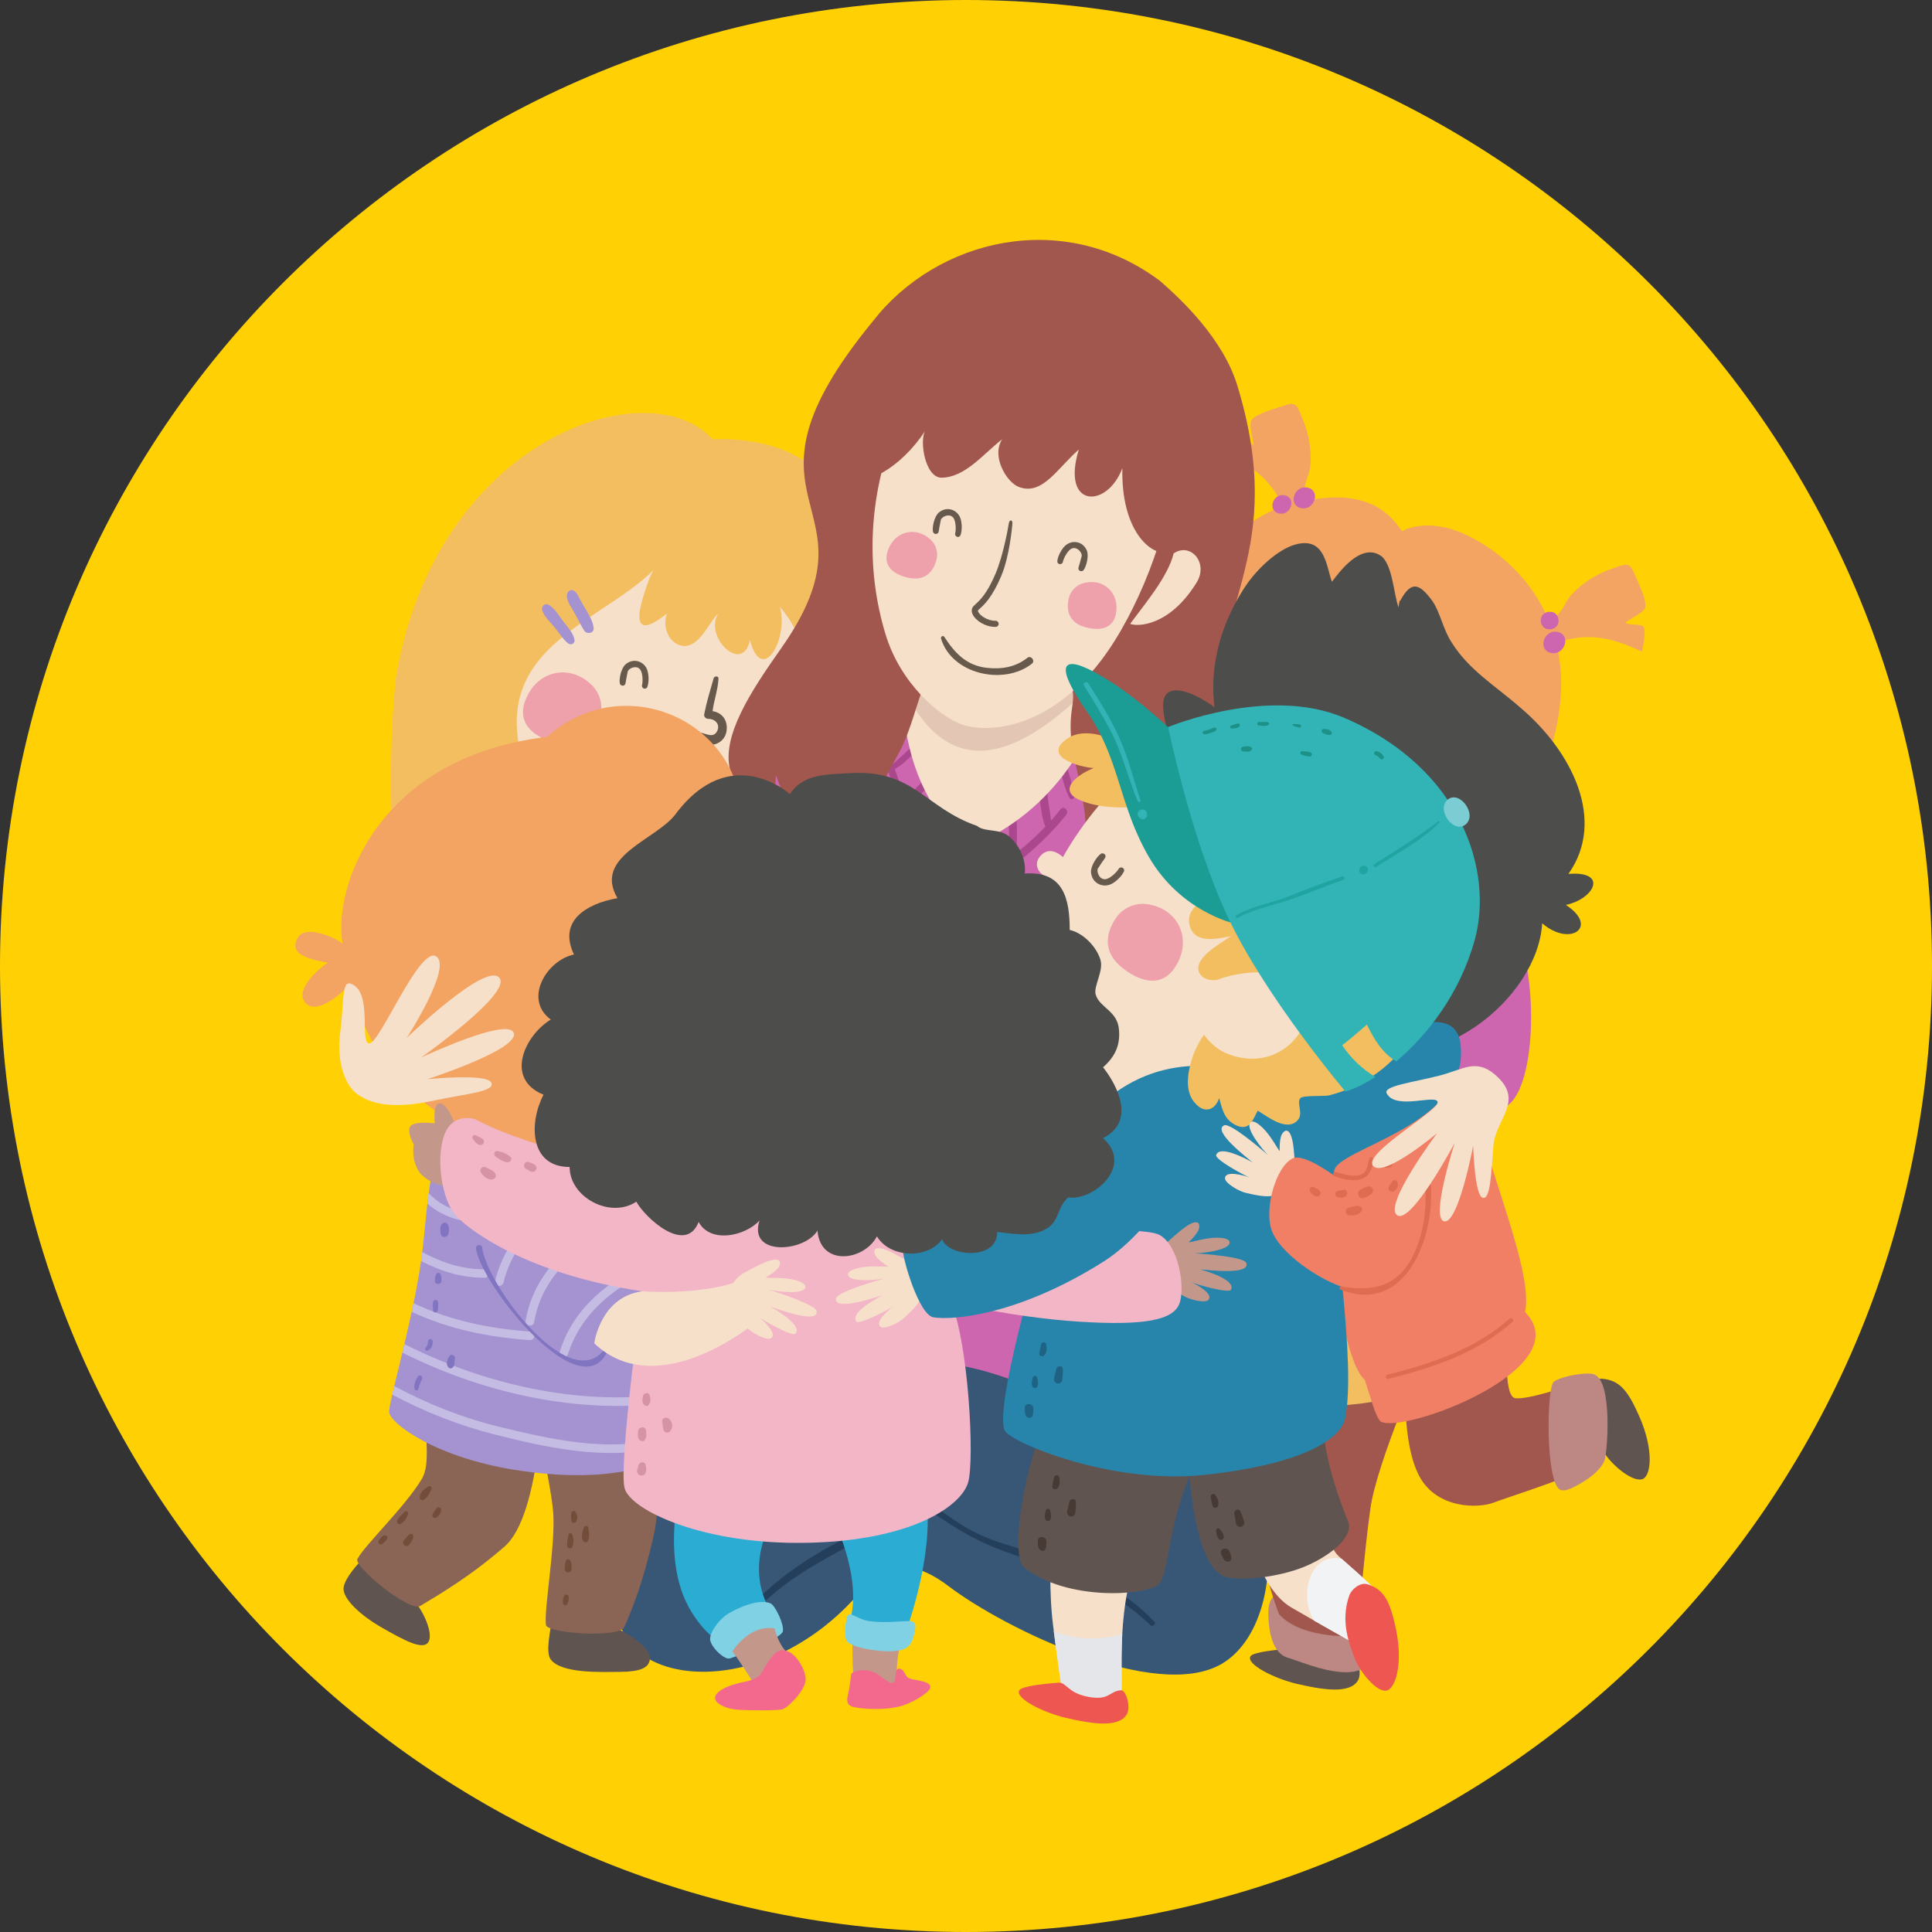 <svg xmlns="http://www.w3.org/2000/svg" xmlns:xlink="http://www.w3.org/1999/xlink" width="500" zoomAndPan="magnify" viewBox="0 0 375 375" height="500" preserveAspectRatio="xMidYMid meet" version="1.0"><rect x="0" y="0" width="375" height="375" fill="#333333" stroke="none"/><defs><clipPath id="id1"><path d="M 307.473 267.07 L 320.203 267.07 L 320.203 287.672 L 307.473 287.672 Z M 307.473 267.07 " clip-rule="nonzero"/></clipPath><clipPath id="id2"><path d="M 197.473 326.094 L 219.25 326.094 L 219.25 334.535 L 197.473 334.535 Z M 197.473 326.094 " clip-rule="nonzero"/></clipPath></defs><path fill="#ffd105" d="M 187.5 0 C 83.945 0 0 83.945 0 187.5 C 0 291.055 83.945 375 187.5 375 C 291.055 375 375 291.055 375 187.5 C 375 83.945 291.055 0 187.5 0 " fill-opacity="1" fill-rule="nonzero"/><path fill="#f3a362" d="M 252.836 81.316 C 251.871 79.07 251.781 77.863 249.57 78.625 C 248.168 79.105 243.707 80.289 242.918 81.543 C 242.301 82.5 243.289 85.184 243.27 86.375 C 242.332 86.188 241.176 84.34 240.426 84.301 C 239.465 84.223 237.508 86.98 236.93 87.73 C 242.137 89.941 246.113 92.336 248.742 97.723 C 249.707 99.422 249.273 100.531 251.031 100.441 C 252.445 100.367 253.105 99.508 253.113 98.133 C 253.113 96.684 253.039 94.977 253.469 93.578 C 253.828 92.41 254.254 91.539 254.348 90.262 C 254.574 87.199 254.035 84.148 252.836 81.316 " fill-opacity="1" fill-rule="nonzero"/><path fill="#f3a362" d="M 312.875 110.383 C 315.195 109.602 316.16 108.867 317.066 111.008 C 317.641 112.371 319.738 116.473 319.328 117.898 C 319.031 118.996 316.363 120.055 315.488 120.863 C 316.254 121.438 318.406 121.059 318.938 121.59 C 319.637 122.254 318.887 125.543 318.711 126.477 C 313.586 124.086 309.137 122.73 303.363 124.375 C 301.445 124.793 300.91 125.859 299.805 124.492 C 298.918 123.395 299.113 122.332 300.141 121.41 C 301.215 120.441 302.547 119.355 303.301 118.105 C 303.93 117.055 304.301 116.16 305.188 115.238 C 307.324 113.02 309.965 111.387 312.875 110.383 " fill-opacity="1" fill-rule="nonzero"/><path fill="#f3a362" d="M 302.988 131.004 C 302.125 116.082 292.23 107.395 284.531 103.797 C 276.836 100.191 272.117 103.102 272.117 103.102 C 268.852 98.219 263.531 94.609 251.098 97.711 C 236.309 101.406 231.992 115.848 231.992 115.848 L 272.645 173.379 C 292.543 174.355 303.852 145.918 302.988 131.004 " fill-opacity="1" fill-rule="nonzero"/><path fill="#cd66ae" d="M 249.375 96.145 C 247.066 95.645 245.926 99.152 248.25 99.66 C 250.559 100.164 251.703 96.652 249.375 96.145 " fill-opacity="1" fill-rule="nonzero"/><path fill="#cd66ae" d="M 253.801 94.652 C 251.191 94.09 249.902 98.043 252.527 98.621 C 255.137 99.188 256.426 95.227 253.801 94.652 " fill-opacity="1" fill-rule="nonzero"/><path fill="#cd66ae" d="M 302.441 120.977 C 302.707 120.145 302.246 119 301.316 118.801 C 300.391 118.598 299.438 118.965 299.133 119.922 C 298.867 120.754 299.332 121.898 300.258 122.098 C 301.18 122.297 302.133 121.938 302.441 120.977 " fill-opacity="1" fill-rule="nonzero"/><path fill="#cd66ae" d="M 302.348 122.664 C 299.672 122.078 298.352 126.137 301.039 126.723 C 303.715 127.309 305.035 123.246 302.348 122.664 " fill-opacity="1" fill-rule="nonzero"/><path fill="#f6e0ca" d="M 146.84 164.328 C 130.125 169.043 100.691 161.453 94.809 144.219 C 89.062 127.391 94.078 109.41 109.223 100.387 C 129.23 88.461 159.273 94.246 167.391 117.312 C 173.883 135.781 167.07 158.234 146.84 164.328 " fill-opacity="1" fill-rule="nonzero"/><path fill="#eea1ab" d="M 102.438 134.898 C 99.867 139.855 102.988 142.863 107.762 144.188 C 111.949 145.355 114.898 143.602 116.363 139.523 C 117.16 137.293 116.609 134.754 114.957 133.07 C 110.953 129.012 105.016 129.91 102.438 134.898 " fill-opacity="1" fill-rule="nonzero"/><path fill="#67594c" d="M 140.258 148.227 L 140.254 148.23 C 140.254 150.531 139.273 152.863 137.715 154.332 C 136.492 155.465 135.023 156.008 133.449 155.914 C 131.598 155.805 129.977 154.719 129 152.93 C 127.902 150.93 127.863 148.461 128.891 146.625 C 129.09 146.277 129.5 146.199 129.812 146.297 C 130.145 146.406 130.336 146.688 130.297 147.023 L 130.133 148.129 C 129.984 149.031 129.84 149.859 129.996 150.781 C 130.258 152.254 131.547 153.633 133.141 154.125 C 134.117 154.434 135.055 154.273 135.926 153.688 C 137.613 152.535 138.66 150.008 138.785 148.219 C 138.828 147.75 139.223 147.512 139.578 147.52 C 139.965 147.531 140.254 147.836 140.258 148.227 " fill-opacity="1" fill-rule="nonzero"/><path fill="#67594c" d="M 139.457 131.719 C 139.344 133.871 138.594 135.906 138.305 138.031 C 140.188 138.316 141.355 139.875 141.012 141.961 C 140.59 144.555 137.352 145.453 135.559 143.645 C 135.039 143.121 135.387 142.059 136.219 142.258 C 137.266 142.508 138.461 143.211 139.148 141.996 C 139.895 140.672 138.848 139.531 137.508 139.531 C 137.027 139.531 136.586 139.148 136.688 138.621 C 137.145 136.266 137.859 133.98 138.512 131.668 C 138.645 131.191 139.477 131.137 139.457 131.719 " fill-opacity="1" fill-rule="nonzero"/><path fill="#f6e0ca" d="M 81.262 126.777 C 79.695 132.305 82.176 137.496 87.418 140.133 C 90.297 141.578 94.512 141.398 97.266 139.75 C 103.008 136.297 97.516 127.391 94.34 124.172 C 89.875 119.641 83.457 119.039 81.262 126.777 " fill-opacity="1" fill-rule="nonzero"/><path fill="#67594c" d="M 120.848 133.094 L 120.855 133.09 C 121.105 133.102 121.324 132.941 121.391 132.691 L 121.488 132.203 C 121.484 132.199 121.547 131.816 121.547 131.816 L 121.852 130.285 C 122.133 129.801 122.766 129.473 123.395 129.5 C 123.762 129.52 124.055 129.668 124.281 129.984 C 124.742 130.609 124.816 132.258 124.617 132.965 C 124.527 133.289 124.73 133.566 124.996 133.648 C 125.273 133.73 125.57 133.586 125.66 133.305 C 126.02 132.301 125.945 130.598 125.496 129.73 C 125.141 129.039 124.574 128.566 123.855 128.363 C 123.012 128.117 122.113 128.344 121.402 128.973 C 120.57 129.711 120.141 131.707 120.301 132.633 C 120.344 132.918 120.613 133.082 120.848 133.094 " fill-opacity="1" fill-rule="nonzero"/><path fill="#f3be5f" d="M 166.035 99.316 C 158.648 88.832 150.613 84.969 138.305 85.238 C 125.785 71.586 84.812 84.992 76.902 131.145 C 76.004 137.867 74.055 170.039 80.066 178.477 L 104.195 154.812 C 90.746 126.41 115.535 121.961 126.902 110.598 C 126.059 111.586 124.066 117.82 124.113 119.297 C 123.93 123.273 127.477 120.586 129.484 119.086 C 128.465 121.43 129.773 125.359 132.961 125.387 C 135.934 125.297 137.625 120.711 139.41 119.086 C 136.578 123.621 144.113 131.016 145.562 124.254 C 147.895 133.121 153.141 124.004 151.371 117.781 C 161.176 129.008 153.914 143.52 164.098 147.66 C 181.336 136.082 172.762 108.852 166.035 99.316 " fill-opacity="1" fill-rule="nonzero"/><path fill="#a493d0" d="M 115.227 121.906 C 115.074 120.551 114.281 119.266 113.598 118.109 C 113.227 117.469 112.848 116.84 112.5 116.191 C 112.16 115.547 112.02 115.012 111.359 114.648 C 110.855 114.367 110.281 114.648 110.109 115.176 C 109.742 116.324 110.746 117.633 111.301 118.605 C 112.02 119.852 112.641 121.211 113.406 122.418 C 113.895 123.176 115.34 122.934 115.227 121.906 " fill-opacity="1" fill-rule="nonzero"/><path fill="#a493d0" d="M 111.504 124.113 C 111.203 122.801 110.207 121.734 109.398 120.695 C 108.551 119.602 107.688 118.066 106.473 117.383 C 105.797 117.008 105.059 117.633 105.227 118.348 C 105.512 119.586 106.672 120.613 107.473 121.559 C 108.383 122.637 109.148 123.965 110.234 124.859 C 110.824 125.34 111.684 124.887 111.504 124.113 " fill-opacity="1" fill-rule="nonzero"/><path fill="#385777" d="M 229.715 268.805 C 227.93 267.379 226.02 266.102 224.02 264.934 C 217.25 266.754 190.16 260.391 180.664 255.656 C 170.449 249.996 154.148 263.949 143.473 265.703 C 137.324 274.148 121.293 297.305 120.016 310.879 C 118.434 327.707 149.023 331.391 168.008 307.723 C 168.008 307.723 173.02 299.438 184.094 307.855 C 195.168 316.27 224.441 330.336 237.098 322.973 C 249.754 315.609 250.809 285.633 229.715 268.805 " fill-opacity="1" fill-rule="nonzero"/><path fill="#233f5b" d="M 224.039 314.758 C 218.828 309.23 212.141 305.719 205.137 302.941 C 200.484 301.098 195.535 300.176 190.898 298.203 C 185.246 295.793 180.863 291.531 175.652 288.418 C 175.148 288.121 174.664 288.797 175.129 289.16 C 181.453 294.078 187.512 298.461 195.102 301.176 C 205.438 304.871 215.086 307.516 223.254 315.418 C 223.723 315.871 224.5 315.242 224.039 314.758 " fill-opacity="1" fill-rule="nonzero"/><path fill="#233f5b" d="M 142.832 315.578 C 147.109 309.305 153.16 304.793 159.641 300.953 C 163.945 298.398 168.684 296.715 172.953 294.039 C 178.156 290.777 181.816 285.883 186.473 281.988 C 186.922 281.617 187.508 282.211 187.105 282.645 C 181.633 288.488 176.34 293.766 169.27 297.633 C 159.648 302.902 150.531 307.023 143.711 316.105 C 143.32 316.633 142.453 316.133 142.832 315.578 " fill-opacity="1" fill-rule="nonzero"/><path fill="#cd66ae" d="M 143.82 245.398 C 151.375 234.387 154.609 232.816 150.875 216.043 C 147.141 199.273 138.758 198.73 145.695 183.414 C 152.629 168.102 137.348 155.359 145.332 145.605 C 153.316 135.855 165.125 140.898 176.016 136.363 C 176.016 136.363 176.758 155.137 186.617 162.508 C 186.617 162.508 201.52 163.941 209.445 137.02 C 209.445 137.02 230.82 152.887 233.215 157.43 C 235.613 161.977 225.441 174.438 223.98 185.078 C 222.52 195.719 226.969 205.062 217.641 215.832 C 208.309 226.602 210.98 242.324 214.828 249.48 C 217.594 254.613 229.316 278.262 225.492 283.004 C 225.492 283.004 198.117 264.504 181.195 264.598 C 164.27 264.695 138.871 265.512 134.258 261.441 C 131.027 258.594 143.82 245.398 143.82 245.398 " fill-opacity="1" fill-rule="nonzero"/><path fill="#ab488d" d="M 223.969 195.973 C 225.629 187.352 222.496 179.43 228.797 172.004 C 229.402 171.289 228.336 170.301 227.727 171.012 C 221.32 178.523 223.59 186.773 222.832 195.863 C 222.773 196.516 223.852 196.602 223.969 195.973 " fill-opacity="1" fill-rule="nonzero"/><path fill="#ab488d" d="M 170.785 143.059 C 172.289 151.336 177.77 167.414 186.277 171.145 C 192.426 173.844 203.875 162.215 206.973 158.102 C 207.559 157.328 206.449 156.289 205.863 157.074 C 202.789 161.168 190.824 173.23 185.211 168.762 C 177.73 162.812 174.348 151.531 171.586 142.805 C 171.418 142.273 170.691 142.547 170.785 143.059 " fill-opacity="1" fill-rule="nonzero"/><path fill="#ab488d" d="M 173.652 149.258 C 174.941 148.633 175.961 147.59 176.988 146.609 C 178.305 145.352 179.711 144.391 181.16 143.312 C 181.648 142.945 181.316 142.152 180.699 142.324 C 179.266 142.734 178.055 143.906 176.996 144.902 C 175.688 146.137 174.414 147.363 173.047 148.535 C 172.602 148.914 173.207 149.473 173.652 149.258 " fill-opacity="1" fill-rule="nonzero"/><path fill="#ab488d" d="M 175.871 157.316 C 177.188 155.996 178.348 154.523 179.656 153.191 C 181.102 151.723 182.875 150.469 184.199 148.902 C 184.684 148.328 184.016 147.535 183.363 147.906 C 181.734 148.836 180.344 150.395 179.027 151.715 C 177.551 153.188 175.965 154.836 175.055 156.734 C 174.809 157.254 175.461 157.727 175.871 157.316 " fill-opacity="1" fill-rule="nonzero"/><path fill="#ab488d" d="M 180.801 164.57 C 181.398 162.66 182.07 160.863 183.055 159.109 C 184.176 157.125 185.758 155.68 187.141 153.93 C 187.625 153.32 186.973 152.578 186.293 152.918 C 184.441 153.836 183.125 156.113 182.082 157.816 C 180.906 159.727 179.648 162.168 179.816 164.473 C 179.855 165.055 180.633 165.098 180.801 164.57 " fill-opacity="1" fill-rule="nonzero"/><path fill="#ab488d" d="M 186.461 170.367 C 186.93 168.152 187.52 166.043 188.387 163.945 C 189.094 162.238 190.141 160.656 190.699 158.902 C 190.875 158.363 190.09 157.969 189.734 158.391 C 187.285 161.34 185.484 166.453 185.441 170.266 C 185.434 170.855 186.34 170.93 186.461 170.367 " fill-opacity="1" fill-rule="nonzero"/><path fill="#ab488d" d="M 196.609 167.645 C 197.434 165.703 197.391 163.383 197.383 161.309 C 197.383 159.438 197.355 156.727 196.145 155.184 C 195.801 154.742 194.98 154.887 195.027 155.527 C 195.168 157.492 195.789 159.359 195.852 161.371 C 195.91 163.383 195.473 165.453 195.754 167.449 C 195.809 167.848 196.418 168.102 196.609 167.645 " fill-opacity="1" fill-rule="nonzero"/><path fill="#ab488d" d="M 204.039 160.168 C 204.012 158.551 203.648 156.93 203.438 155.332 C 203.246 153.855 203.273 152.184 202.574 150.848 C 202.328 150.379 201.582 150.547 201.484 151.031 C 201.195 152.43 201.633 153.992 201.84 155.395 C 202.086 157.039 202.25 158.812 202.875 160.367 C 203.125 160.98 204.051 160.863 204.039 160.168 " fill-opacity="1" fill-rule="nonzero"/><path fill="#ab488d" d="M 205.145 146.359 C 205.906 149.117 206.238 152.34 207.582 154.879 C 207.891 155.461 208.664 154.984 208.551 154.43 C 207.98 151.684 207.133 148.656 205.984 146.094 C 205.758 145.582 204.984 145.797 205.145 146.359 " fill-opacity="1" fill-rule="nonzero"/><path fill="#f6e0ca" d="M 187.758 164.469 C 202.406 158.91 213.758 144.688 215.965 126.762 C 210.773 119.832 188.512 120.566 181.656 123.887 C 178.75 125.293 176.496 129.328 174.773 133.809 C 175.902 144.672 177.461 154.426 187.758 164.469 " fill-opacity="1" fill-rule="nonzero"/><path fill="#e3c7b4" d="M 215.598 129.105 C 215.73 128.332 215.867 127.551 215.965 126.762 C 210.773 119.832 188.512 120.566 181.656 123.887 C 178.93 125.207 176.785 128.844 175.102 132.992 C 185.945 156.43 202.961 142.855 215.598 129.105 " fill-opacity="1" fill-rule="nonzero"/><path fill="#a1574d" d="M 240.078 156.906 C 240.363 154.973 240.348 152.66 239.84 149.852 L 237.676 137.25 C 234.676 117.734 250.117 107.453 240.172 74.855 C 237.398 65.754 229.352 58.172 225.125 54.5 C 206.34 40.43 181.895 46.348 169.477 62.285 C 139.418 98.875 172.137 96.715 151.566 125.918 C 145.672 134.281 140.004 142.934 141.73 149.516 C 142.609 152.863 144.969 155.598 148.938 157.875 C 149.531 158.219 150.273 158.117 150.77 157.629 C 151.016 157.383 151.176 157.07 151.219 156.742 C 151.27 156.418 151.211 156.074 151.051 155.777 C 150.617 154.938 150.328 152.609 150.629 150.605 C 150.633 150.566 150.648 150.531 150.652 150.492 C 154.031 161.168 162.949 169.246 172.27 169.473 C 172.941 169.488 173.547 169.059 173.77 168.41 C 173.988 167.766 173.77 167.047 173.227 166.648 C 168.309 163.031 167.117 158.93 174.273 146.523 C 175.785 143.91 176.938 140.289 178.043 136.785 C 179.191 133.18 180.918 127.73 182.383 127.336 C 189.438 125.457 201.656 126.934 206.828 131.648 C 208.652 133.312 208.379 135.453 208.055 137.605 C 207.125 143.828 209.016 148.637 209.805 153.141 C 211.102 160.469 212.027 165.762 205.348 172.855 C 204.938 173.289 204.809 173.918 205.016 174.48 C 205.223 175.039 205.727 175.43 206.312 175.477 C 211.309 175.902 218.387 170.012 222.578 164.355 C 222.5 165.824 222.383 167.355 222.18 168.707 C 222.129 169.062 222.07 169.402 222.012 169.727 C 222.004 169.75 222 169.773 222 169.797 C 221.91 170.336 222.117 170.879 222.535 171.23 C 222.973 171.59 223.574 171.676 224.098 171.453 C 227.824 169.871 229.992 166.504 231.414 162.91 C 231.355 163.512 231.289 164.129 231.191 164.84 L 231.141 165.227 C 231.055 165.863 231.367 166.465 231.914 166.777 C 232.465 167.078 233.152 167.012 233.637 166.609 L 234.344 166.031 C 236.34 164.426 239.312 162.027 240.078 156.906 " fill-opacity="1" fill-rule="nonzero"/><path fill="#f6e0ca" d="M 173.883 83.012 C 168.336 96.949 168.16 110.875 171.895 123.156 C 174.797 132.711 182.438 139.18 186.805 140.652 C 191.805 142.34 203.5 141.566 213.672 128.262 C 221.035 118.629 226.75 102.852 227.312 94.234 C 222.379 69.961 180.879 65.41 173.883 83.012 " fill-opacity="1" fill-rule="nonzero"/><path fill="#f6e0ca" d="M 232.258 113.074 C 234.625 109.246 231.102 105.211 227.812 107.406 C 226.68 112.004 222.121 117.309 219.367 121.09 C 220.633 121.629 226.914 121.723 232.258 113.074 " fill-opacity="1" fill-rule="nonzero"/><path fill="#eea1ab" d="M 172.547 106.312 C 171.059 109.605 173.18 111.449 176.312 112.145 C 179.062 112.754 180.918 111.531 181.727 108.832 C 182.172 107.363 181.734 105.734 180.59 104.699 C 177.863 102.211 174.047 102.996 172.547 106.312 " fill-opacity="1" fill-rule="nonzero"/><path fill="#eea1ab" d="M 216.707 118.344 C 216.48 121.953 213.738 122.586 210.637 121.738 C 207.922 120.988 206.863 119.043 207.41 116.277 C 207.711 114.773 208.867 113.551 210.352 113.164 C 213.934 112.234 216.941 114.711 216.707 118.344 " fill-opacity="1" fill-rule="nonzero"/><path fill="#67594c" d="M 182.652 123.949 C 184.766 130.934 194.898 133.094 200.293 128.824 C 201.004 128.262 200.113 127.121 199.398 127.691 C 197.152 129.484 194.367 129.969 191.441 129.613 C 187.496 129.129 185.277 126.68 183.289 123.617 C 183.051 123.238 182.543 123.59 182.652 123.949 " fill-opacity="1" fill-rule="nonzero"/><path fill="#67594c" d="M 196.234 101.023 C 195.906 100.98 195.809 101.52 195.766 101.848 C 195.758 101.91 194.816 107.621 193.219 111.383 C 191.582 115.242 190.199 116.504 189.375 117.254 L 188.996 117.613 C 188.586 118.023 188.5 118.602 188.766 119.199 C 189.289 120.414 191.266 121.734 193.258 121.676 C 193.586 121.672 193.852 121.398 193.84 121.066 C 193.828 120.734 193.555 120.48 193.227 120.488 C 191.676 120.527 190.176 119.457 189.859 118.727 C 189.773 118.527 189.824 118.477 189.848 118.453 L 190.184 118.137 C 191.082 117.32 192.574 115.945 194.32 111.848 C 195.984 107.93 196.445 102.184 196.48 101.926 C 196.52 101.602 196.562 101.059 196.234 101.023 " fill-opacity="1" fill-rule="nonzero"/><path fill="#a1574d" d="M 233.887 88.344 C 227.426 74.598 209.227 58.996 190.395 63.125 C 171.961 67.156 163.684 90.352 165.09 92.023 C 167.559 94.957 174.852 90.789 179.574 83.648 C 178.434 85.48 179.535 92.719 182.746 92.719 C 187.344 92.668 190.785 88.172 194.523 85.254 C 192.371 88.547 195.359 93.617 197.762 94.52 C 202.367 96.262 205.281 90.801 209.398 87.266 C 205.895 98.648 214.855 98.805 217.852 90.867 C 217.566 102.93 223.336 107.93 226.66 107.211 C 228.977 106.77 235.34 91.43 233.887 88.344 " fill-opacity="1" fill-rule="nonzero"/><path fill="#67594c" d="M 181.629 103.645 L 181.637 103.641 C 181.891 103.652 182.105 103.488 182.176 103.242 L 182.27 102.75 C 182.266 102.746 182.328 102.367 182.328 102.367 L 182.633 100.832 C 182.914 100.352 183.547 100.023 184.176 100.047 C 184.543 100.066 184.84 100.219 185.066 100.531 C 185.523 101.16 185.602 102.805 185.398 103.512 C 185.309 103.836 185.516 104.113 185.777 104.199 C 186.059 104.281 186.352 104.133 186.445 103.852 C 186.801 102.852 186.727 101.145 186.281 100.277 C 185.922 99.59 185.352 99.113 184.641 98.91 C 183.797 98.664 182.898 98.895 182.184 99.523 C 181.355 100.262 180.922 102.254 181.082 103.18 C 181.129 103.469 181.398 103.629 181.629 103.645 " fill-opacity="1" fill-rule="nonzero"/><path fill="#67594c" d="M 209.637 110.82 L 209.633 110.816 C 209.402 110.715 209.277 110.477 209.328 110.219 L 209.457 109.738 C 209.461 109.734 209.574 109.367 209.574 109.367 L 209.977 107.855 C 209.938 107.301 209.516 106.727 208.938 106.477 C 208.602 106.328 208.27 106.34 207.926 106.52 C 207.238 106.883 206.441 108.328 206.312 109.047 C 206.25 109.379 205.941 109.539 205.668 109.496 C 205.379 109.449 205.184 109.188 205.223 108.895 C 205.344 107.836 206.164 106.34 206.945 105.758 C 207.574 105.293 208.293 105.117 209.027 105.25 C 209.891 105.398 210.598 106 210.961 106.875 C 211.375 107.906 210.883 109.887 210.332 110.645 C 210.168 110.883 209.852 110.914 209.637 110.82 " fill-opacity="1" fill-rule="nonzero"/><path fill="#efb354" d="M 174.039 209.375 C 178.715 206.457 176.824 200.117 171.523 199.094 C 166.23 198.07 158.105 197.859 153.27 195.695 C 148.434 193.527 148.199 204.035 156.227 209.352 C 164.254 214.664 170.074 211.844 174.039 209.375 " fill-opacity="1" fill-rule="nonzero"/><path fill="#cd66ae" d="M 282.188 210.691 C 282.188 210.691 278.496 211.48 280.344 205.695 C 282.188 199.91 278.496 190.969 278.496 190.969 C 278.496 190.969 284.562 173.875 291.68 177.82 C 298.801 181.766 299.332 213.059 291.418 215.16 C 283.508 217.266 282.188 210.691 282.188 210.691 " fill-opacity="1" fill-rule="nonzero"/><path fill="#efb354" d="M 191.734 210.988 C 188.016 206.926 191.551 201.328 196.926 201.762 C 202.305 202.195 210.188 204.176 215.426 203.387 C 220.668 202.598 218.059 212.781 208.898 215.746 C 199.73 218.707 194.887 214.43 191.734 210.988 " fill-opacity="1" fill-rule="nonzero"/><g clip-path="url(#id1)"><path fill="#5f5450" d="M 318.816 287.09 C 320.484 286.492 321.039 281.453 318.242 275.043 C 315.926 269.719 314.301 267.953 311.062 267.617 C 309.465 267.449 308.191 269.352 308.047 270.336 C 307.242 275.855 310.156 279.914 311.441 282.047 C 312.746 284.219 316.844 287.789 318.816 287.09 " fill-opacity="1" fill-rule="nonzero"/></g><path fill="#a1574d" d="M 272.84 268.203 C 272.84 268.203 272.086 280.027 275.445 286.445 C 278.805 292.867 286.906 292.867 290.062 291.605 C 291.91 290.867 301.312 287.957 307.973 285.012 L 305.363 268.715 C 305.363 268.715 296.629 271.742 294.125 271.391 C 291.613 271.039 292.66 259.074 292.66 259.074 L 272.84 268.203 " fill-opacity="1" fill-rule="nonzero"/><path fill="#bd8884" d="M 309.539 266.816 C 308.164 266.176 303.035 267.109 301.602 268.188 C 300.172 269.258 299.984 287.297 302.715 289.094 C 303.738 289.77 305.93 288.453 307.324 287.613 C 309.648 286.215 311.141 284.484 311.473 283.379 C 312.004 281.609 313.004 268.434 309.539 266.816 " fill-opacity="1" fill-rule="nonzero"/><path fill="#5f5450" d="M 242.723 321.484 C 241.785 322.977 247.258 325.797 251.797 326.852 C 256.332 327.898 262.031 328.953 263.613 326.113 C 264.398 324.711 263.445 321.398 262.457 321.484 C 260.027 321.691 260.297 323.551 256.016 322.742 C 252.113 322.012 251.836 319.887 250.32 320.008 C 247.789 320.219 243.254 320.641 242.723 321.484 " fill-opacity="1" fill-rule="nonzero"/><path fill="#bd8884" d="M 248.914 309.035 C 248.914 309.035 246.172 309.137 246.172 312.926 C 246.172 316.715 247.016 320.922 249.969 321.766 C 252.922 322.605 263.895 327.656 266.43 321.766 C 268.961 315.871 266.004 308.715 262.633 308.715 C 259.254 308.715 248.914 309.035 248.914 309.035 " fill-opacity="1" fill-rule="nonzero"/><path fill="#a1574d" d="M 276.137 263.688 C 276.137 263.688 267.27 283.887 266.004 292.723 C 264.738 301.562 263.473 317.555 263.473 317.555 C 263.473 317.555 252.922 318.398 248.281 313.348 C 248.281 313.348 236.887 286.414 253.344 271.684 C 269.805 256.953 276.137 263.688 276.137 263.688 " fill-opacity="1" fill-rule="nonzero"/><path fill="#f3be5f" d="M 268.98 190.336 C 268.98 190.336 274.875 196.312 277.984 204.363 C 284.051 220.055 291.68 251.82 291.492 257.672 C 291.281 264.191 265.602 278.992 242.535 270.016 C 213.422 258.68 241.129 191.594 268.98 190.336 " fill-opacity="1" fill-rule="nonzero"/><path fill="#f07f65" d="M 264.891 267.809 C 257.883 261.938 251.059 195.352 275.43 194.25 C 275.43 194.25 286.117 215.074 287.094 218.426 C 291.59 233.809 297.395 248.008 296.012 254.668 C 306.664 265.57 272.461 278.434 267.973 275.918 C 266.852 274.801 265.824 270.469 264.891 267.809 " fill-opacity="1" fill-rule="nonzero"/><path fill="#df6c51" d="M 293.027 255.934 C 286.297 261.922 277.883 264.641 269.301 266.84 C 268.785 266.973 268.926 267.793 269.449 267.66 C 278.16 265.426 286.738 262.641 293.57 256.57 C 293.973 256.215 293.438 255.574 293.027 255.934 " fill-opacity="1" fill-rule="nonzero"/><path fill="#4d4e4b" d="M 303.93 175.648 C 309.504 174.465 312.211 169.004 304.43 169.625 C 311.828 159.215 305.094 145.84 295.156 137.395 C 290.207 133.062 285.176 130.121 281.812 124.773 C 280.098 122.207 279.602 119.008 278.078 116.73 C 275.551 113.25 273.949 112.598 271.812 116.555 C 271.562 116.488 271.527 117.66 271.469 117.883 C 270.5 115.508 270.309 109.074 267.762 107.715 C 264.09 105.594 260.141 110.738 258.531 112.93 C 257.426 110.051 257.281 103.891 251.176 105.766 C 248.207 106.684 244.078 110.07 241.324 114.422 C 236.281 122.391 234.855 130.422 235.73 137.27 C 231.305 134.008 225.379 131.887 225.773 137.395 C 226.391 145.93 234.062 158.492 236.441 163.59 C 239.656 170.562 260.668 202.254 260.668 202.254 C 278.262 210.625 298.484 193.805 299.34 179.211 C 304.719 183.891 310.473 179.918 303.93 175.648 " fill-opacity="1" fill-rule="nonzero"/><path fill="#f6e0ca" d="M 245.25 145.363 C 245.25 145.363 230.551 139.773 218.652 150.719 C 210.703 158.027 206.316 166.375 206.316 166.375 C 206.316 166.375 203.816 163.781 201.828 166.277 C 200.418 168.051 201.973 169.812 202.996 170.105 C 202.996 170.105 191.098 187.082 200.676 200.043 C 208.922 211.191 237.207 229.332 255.852 206.621 C 273.234 185.445 275.777 160.777 245.25 145.363 " fill-opacity="1" fill-rule="nonzero"/><path fill="#67594c" d="M 204.367 179.828 C 204.703 179.418 204.168 178.781 203.73 179.133 C 202.875 179.824 201.875 180.176 200.777 180.238 C 200.156 180.273 199.512 180.117 199.016 179.746 C 198.805 179.586 198.672 179.391 198.578 179.168 C 198.441 179.578 198.305 179.996 198.184 180.426 C 198.672 180.887 199.34 181.199 200.008 181.305 C 201.48 181.543 203.426 181.023 204.367 179.828 " fill-opacity="1" fill-rule="nonzero"/><path fill="#eea1ab" d="M 228.68 186.691 C 226.195 191.723 221.887 191.008 217.945 187.941 C 214.504 185.27 214.16 181.836 216.586 178.215 C 217.914 176.234 220.309 175.164 222.672 175.496 C 228.348 176.289 231.188 181.625 228.68 186.691 " fill-opacity="1" fill-rule="nonzero"/><path fill="#67594c" d="M 214.402 165.793 L 214.402 165.801 C 214.602 165.977 214.645 166.258 214.508 166.492 L 214.223 166.926 C 214.215 166.93 213.973 167.258 213.973 167.258 L 213.07 168.625 C 212.922 169.191 213.156 169.902 213.637 170.348 C 213.93 170.605 214.262 170.703 214.656 170.641 C 215.465 170.508 216.746 169.336 217.117 168.664 C 217.289 168.355 217.648 168.301 217.902 168.434 C 218.172 168.582 218.285 168.902 218.145 169.18 C 217.672 170.191 216.352 171.406 215.371 171.727 C 214.602 171.973 213.832 171.91 213.141 171.535 C 212.328 171.098 211.832 170.266 211.762 169.27 C 211.699 168.113 212.852 166.301 213.652 165.738 C 213.895 165.551 214.219 165.629 214.402 165.793 " fill-opacity="1" fill-rule="nonzero"/><path fill="#f3be5f" d="M 223.141 148.023 C 222.949 148.02 222.836 148.016 222.836 148.016 C 218.418 143.852 211.152 140.574 207.125 143.383 C 202.195 146.852 209.387 148.871 212.273 149.082 C 208.395 150.664 205.367 153.613 209.812 155.391 C 213.832 157.047 219.516 157.016 224.254 156.121 C 224.02 153.391 223.816 150.695 223.141 148.023 " fill-opacity="1" fill-rule="nonzero"/><path fill="#f6e0ca" d="M 203.969 301.145 C 203.969 301.145 203.547 308.715 204.395 315.453 C 205.234 322.188 206.078 327.656 206.078 327.656 C 206.078 327.656 216.633 331.863 217.477 329.762 C 218.32 327.656 216.207 313.348 220.852 301.98 C 225.492 290.621 203.969 301.145 203.969 301.145 " fill-opacity="1" fill-rule="nonzero"/><path fill="#e4e6e9" d="M 217.828 317.207 C 213.574 318.254 209.18 318.516 204.531 316.559 C 205.328 322.777 206.078 327.656 206.078 327.656 C 206.078 327.656 216.633 331.863 217.477 329.762 C 217.949 328.57 217.484 323.469 217.828 317.207 " fill-opacity="1" fill-rule="nonzero"/><g clip-path="url(#id2)"><path fill="#ee5751" d="M 197.848 328.078 C 196.914 329.574 202.387 332.391 206.922 333.445 C 211.461 334.492 217.156 335.547 218.742 332.707 C 219.52 331.305 218.57 327.988 217.578 328.078 C 215.152 328.289 215.426 330.148 211.145 329.34 C 207.242 328.602 206.961 326.477 205.445 326.605 C 202.91 326.812 198.379 327.234 197.848 328.078 " fill-opacity="1" fill-rule="nonzero"/></g><path fill="#f6e0ca" d="M 242.266 297.668 C 242.266 297.668 244.73 308.547 250.602 311.98 C 256.477 315.406 262.207 318.609 262.207 318.609 C 262.207 318.609 269.965 312.602 268.805 310.652 C 268.133 309.52 264.918 306.465 259.992 302.195 C 256.445 299.117 257.848 290.953 255.246 286.52 C 249.031 275.93 242.266 297.668 242.266 297.668 " fill-opacity="1" fill-rule="nonzero"/><path fill="#f2f3f5" d="M 268.805 310.652 C 268.152 309.559 265.113 306.652 260.457 302.602 C 254.504 301.039 251.871 309.559 255.059 314.559 C 259.066 316.852 262.207 318.609 262.207 318.609 C 262.207 318.609 269.965 312.602 268.805 310.652 " fill-opacity="1" fill-rule="nonzero"/><path fill="#ee5751" d="M 269.066 328.148 C 270.816 327.906 272.391 323.082 270.961 316.242 C 269.777 310.559 268.547 308.504 265.445 307.512 C 263.918 307.023 262.281 308.633 261.938 309.562 C 260.027 314.805 262.051 319.367 262.871 321.719 C 263.711 324.109 266.992 328.434 269.066 328.148 " fill-opacity="1" fill-rule="nonzero"/><path fill="#5f5450" d="M 203.969 272.387 C 203.969 272.387 200.312 281.082 198.625 290.34 C 196.934 299.602 197.75 303.426 198.762 304.227 C 207.062 310.82 222.254 309.699 224.789 307.594 C 227.32 305.496 226.336 292.727 234.07 280.523 C 239.141 272.527 203.969 272.387 203.969 272.387 " fill-opacity="1" fill-rule="nonzero"/><path fill="#473a34" d="M 204.594 286.785 C 204.488 287.344 204.32 287.898 204.25 288.465 C 204.18 289.059 204.941 289.258 205.277 288.84 C 205.77 288.223 205.727 287.488 205.59 286.746 C 205.484 286.16 204.695 286.25 204.594 286.785 " fill-opacity="1" fill-rule="nonzero"/><path fill="#473a34" d="M 202.973 293.246 C 202.844 293.859 202.676 294.324 202.926 294.914 C 203.113 295.363 203.742 295.277 203.91 294.871 C 204.152 294.301 203.961 293.801 203.836 293.211 C 203.73 292.703 203.074 292.781 202.973 293.246 " fill-opacity="1" fill-rule="nonzero"/><path fill="#473a34" d="M 201.434 299.078 C 201.426 299.531 201.449 299.984 201.574 300.426 C 201.746 301.047 202.75 301.309 202.961 300.551 C 203.082 300.113 203.133 299.695 203.125 299.238 C 203.109 298.16 201.453 297.973 201.434 299.078 " fill-opacity="1" fill-rule="nonzero"/><path fill="#473a34" d="M 207.551 291.543 C 207.445 292.195 207.219 292.816 207.113 293.469 C 207.062 293.812 207.312 294.191 207.641 294.301 C 207.785 294.348 207.91 294.371 208.062 294.332 C 208.402 294.25 208.699 293.996 208.723 293.621 C 208.773 292.902 208.879 292.215 208.824 291.492 C 208.766 290.73 207.656 290.867 207.551 291.543 " fill-opacity="1" fill-rule="nonzero"/><path fill="#5f5450" d="M 230.84 285.57 C 230.84 285.57 231.688 302.73 237.168 305.773 C 239.703 307.176 248.145 306.195 253.207 304.09 C 258.27 301.984 262.91 298.195 261.645 295.25 C 260.383 292.305 256.16 280.941 257.004 275.055 C 257.848 269.16 230.84 285.57 230.84 285.57 " fill-opacity="1" fill-rule="nonzero"/><path fill="#473a34" d="M 235.004 290.625 C 235.129 291.18 235.191 291.754 235.352 292.301 C 235.516 292.875 236.289 292.766 236.438 292.25 C 236.656 291.492 236.324 290.828 235.914 290.199 C 235.586 289.695 234.891 290.086 235.004 290.625 " fill-opacity="1" fill-rule="nonzero"/><path fill="#473a34" d="M 236.031 297.203 C 236.152 297.816 236.176 298.312 236.637 298.762 C 236.984 299.102 237.523 298.777 237.523 298.34 C 237.523 297.719 237.16 297.332 236.812 296.836 C 236.516 296.414 235.938 296.738 236.031 297.203 " fill-opacity="1" fill-rule="nonzero"/><path fill="#473a34" d="M 237.023 301.633 C 237.191 302.051 237.387 302.461 237.672 302.82 C 238.078 303.32 239.102 303.18 239 302.398 C 238.941 301.945 238.832 301.539 238.645 301.121 C 238.211 300.141 236.609 300.605 237.023 301.633 " fill-opacity="1" fill-rule="nonzero"/><path fill="#473a34" d="M 239.582 293.859 C 239.742 294.5 239.77 295.16 239.934 295.801 C 240.02 296.141 240.398 296.395 240.738 296.367 C 240.891 296.355 241.016 296.332 241.145 296.238 C 241.426 296.027 241.598 295.676 241.477 295.32 C 241.242 294.637 241.07 293.969 240.738 293.32 C 240.387 292.645 239.422 293.199 239.582 293.859 " fill-opacity="1" fill-rule="nonzero"/><path fill="#2785ac" d="M 201.719 243.629 C 201.719 243.629 193.094 272.594 194.969 277.578 C 195.812 279.82 215.504 288.238 233.793 286.273 C 253.062 284.203 260.285 279.219 261.082 275.332 C 263.332 264.387 258.477 237.32 258.938 227.391 C 259.148 222.867 285.238 218.66 283.508 202.801 C 282.188 190.707 259.113 207.152 249.266 207.715 C 239.422 208.277 227.039 202.664 213.816 214.164 C 202.156 224.309 201.719 243.629 201.719 243.629 " fill-opacity="1" fill-rule="nonzero"/><path fill="#1e6384" d="M 202.062 260.977 C 201.953 261.535 201.785 262.086 201.723 262.652 C 201.648 263.246 202.406 263.445 202.742 263.031 C 203.238 262.414 203.191 261.676 203.059 260.938 C 202.953 260.348 202.164 260.438 202.062 260.977 " fill-opacity="1" fill-rule="nonzero"/><path fill="#1e6384" d="M 200.441 267.434 C 200.316 268.051 200.141 268.512 200.395 269.105 C 200.582 269.555 201.207 269.465 201.375 269.062 C 201.617 268.488 201.43 267.988 201.305 267.398 C 201.195 266.895 200.539 266.965 200.441 267.434 " fill-opacity="1" fill-rule="nonzero"/><path fill="#1e6384" d="M 198.902 273.27 C 198.895 273.723 198.918 274.172 199.039 274.613 C 199.211 275.234 200.215 275.5 200.43 274.742 C 200.551 274.301 200.598 273.883 200.594 273.426 C 200.574 272.355 198.922 272.164 198.902 273.27 " fill-opacity="1" fill-rule="nonzero"/><path fill="#1e6384" d="M 205.016 265.73 C 204.914 266.383 204.684 267.004 204.582 267.656 C 204.531 267.996 204.777 268.379 205.105 268.488 C 205.254 268.535 205.375 268.562 205.527 268.527 C 205.875 268.441 206.164 268.184 206.191 267.809 C 206.242 267.086 206.348 266.402 206.289 265.68 C 206.23 264.918 205.125 265.055 205.016 265.73 " fill-opacity="1" fill-rule="nonzero"/><path fill="#f3be5f" d="M 276.848 180.172 C 274.953 173.805 254.016 145.395 242.469 142.324 C 240.008 141.672 225.66 146.777 223.469 147.566 C 225.082 149.797 226.273 152.227 227.504 154.676 C 228.785 153.863 229.957 153.004 230.934 152.152 C 232.66 155.367 236.066 157.316 238.797 159.562 C 239.621 160.223 241.332 161.148 240.953 162.121 C 240.691 163.012 234.133 163.523 233.461 163.816 C 231.324 164.691 227.234 167.195 227.695 170.5 C 228.125 173.379 235.203 172.23 237.105 172.672 C 234.719 173.812 230.16 176.027 230.836 179.262 C 231.574 183.34 236.043 182.254 238.949 181.723 C 236.824 183.121 231.043 186.367 232.961 189.094 C 233.984 190.617 236.656 190.574 239.168 189.352 C 238.875 192.762 237.996 195.426 235.863 198.02 C 233.746 200.559 232.227 202.68 231.25 205.84 C 230.469 208.508 229.926 212.152 232.152 214.316 C 233.906 216.184 235.922 215.387 236.637 213.125 C 237.273 215.418 237.641 217.457 240.164 218.523 C 242.602 219.473 243.195 217.293 244.121 215.578 C 246.102 216.762 249.84 219.805 251.938 217.367 C 252.996 216.105 251.66 214.203 252.359 213.184 C 252.789 212.531 257.008 212.855 257.988 212.609 C 266.617 210.383 273.625 204.34 276.266 195.867 C 277.902 190.75 278.438 185.336 276.848 180.172 " fill-opacity="1" fill-rule="nonzero"/><path fill="#f6e0ca" d="M 252.227 200.527 C 248.961 205.309 243.344 206.742 237.91 204.395 C 234.945 203.117 232.348 199.742 231.859 196.559 C 230.832 189.906 241.273 188.398 245.816 188.77 C 252.207 189.293 256.809 193.852 252.227 200.527 " fill-opacity="1" fill-rule="nonzero"/><path fill="#1b9c95" d="M 239.496 179.223 C 239.496 179.223 229.16 176.945 223.008 166.352 C 217.09 156.168 217.383 147.242 210.914 138.035 C 205.414 130.211 205.211 126.641 212.266 130.375 C 219.32 134.105 225.742 140.227 228.793 143.043 C 232.617 146.59 239.496 179.223 239.496 179.223 " fill-opacity="1" fill-rule="nonzero"/><path fill="#32b4b7" d="M 260.922 139.332 C 246.195 133.008 226.73 141.121 226.73 141.121 C 226.73 141.121 231.141 162.793 238.426 178.203 C 245.707 193.621 261.145 211.867 261.145 211.867 C 262.797 211.391 264.809 210.422 266.965 209.031 C 264.469 207.57 262.199 205.418 260.512 202.875 C 261.977 201.805 264.004 199.977 265.312 198.879 C 266.758 201.82 268.379 204.48 271.023 206.008 C 277.078 200.906 283.371 192.832 286.246 182.441 C 289.883 169.297 283.887 149.199 260.922 139.332 " fill-opacity="1" fill-rule="nonzero"/><path fill="#7cccd3" d="M 284.504 160.004 C 286.789 158.047 283.266 153.262 280.973 155.23 C 278.695 157.184 282.211 161.969 284.504 160.004 " fill-opacity="1" fill-rule="nonzero"/><path fill="#1fa4a1" d="M 240.301 178.148 C 243.355 176.438 246.809 175.828 250.094 174.719 C 253.668 173.516 257.148 172.008 260.727 170.793 C 261.137 170.648 260.965 170.004 260.543 170.133 C 256.934 171.285 253.43 172.664 249.914 174.066 C 246.613 175.391 243.105 175.812 239.992 177.625 C 239.656 177.816 239.957 178.336 240.301 178.148 " fill-opacity="1" fill-rule="nonzero"/><path fill="#1fa4a1" d="M 264.438 169.715 C 265.527 169.91 265.996 168.242 264.895 168.051 C 263.805 167.859 263.34 169.523 264.438 169.715 " fill-opacity="1" fill-rule="nonzero"/><path fill="#1fa4a1" d="M 279.102 159.461 C 275.156 162.516 270.93 165.051 266.742 167.75 C 266.398 167.977 266.719 168.523 267.062 168.301 C 271.207 165.605 275.832 163.238 279.363 159.723 C 279.531 159.547 279.281 159.32 279.102 159.461 " fill-opacity="1" fill-rule="nonzero"/><path fill="#1c9188" d="M 235.957 141.25 C 235.609 141.168 235.438 141.289 235.113 141.438 C 234.641 141.652 234.145 141.75 233.648 141.895 C 233.297 141.988 233.383 142.492 233.734 142.516 C 234.164 142.539 234.586 142.398 234.992 142.266 C 235.398 142.137 235.918 142.02 236.102 141.609 C 236.16 141.469 236.121 141.285 235.957 141.25 " fill-opacity="1" fill-rule="nonzero"/><path fill="#1c9188" d="M 240.402 140.441 C 239.945 140.402 239.457 140.707 239.004 140.812 C 238.664 140.887 238.734 141.441 239.086 141.418 C 239.602 141.379 240.402 141.406 240.648 140.863 C 240.734 140.66 240.629 140.457 240.402 140.441 " fill-opacity="1" fill-rule="nonzero"/><path fill="#1c9188" d="M 246.148 140.211 C 245.613 140 244.93 140.215 244.355 140.152 C 243.988 140.109 243.91 140.727 244.27 140.789 C 244.875 140.895 245.664 141.02 246.211 140.695 C 246.426 140.57 246.355 140.289 246.148 140.211 " fill-opacity="1" fill-rule="nonzero"/><path fill="#1c9188" d="M 252.332 140.637 C 251.898 140.512 251.48 140.547 251.035 140.555 C 250.848 140.559 250.832 140.805 250.992 140.867 C 251.414 141.023 251.797 141.195 252.25 141.227 C 252.598 141.25 252.656 140.727 252.332 140.637 " fill-opacity="1" fill-rule="nonzero"/><path fill="#1c9188" d="M 256.918 141.48 C 256.418 141.48 256.375 142.148 256.809 142.312 C 257.215 142.469 257.676 142.66 258.109 142.66 C 258.383 142.656 258.629 142.316 258.445 142.07 C 258.086 141.594 257.512 141.477 256.918 141.48 " fill-opacity="1" fill-rule="nonzero"/><path fill="#1c9188" d="M 268.562 146.805 C 268.301 146.293 267.77 145.934 267.219 145.797 C 266.707 145.676 266.504 146.43 267.004 146.578 C 267.43 146.699 267.629 147.004 267.938 147.285 C 268.273 147.594 268.762 147.207 268.562 146.805 " fill-opacity="1" fill-rule="nonzero"/><path fill="#1c9188" d="M 241.18 144.965 C 240.672 145.098 240.805 145.816 241.297 145.84 C 241.91 145.875 242.602 146.043 242.996 145.496 C 243.078 145.383 243.047 145.195 242.945 145.102 C 242.504 144.691 241.727 144.824 241.18 144.965 " fill-opacity="1" fill-rule="nonzero"/><path fill="#1c9188" d="M 254.359 146.035 C 253.855 145.848 253.258 145.848 252.73 145.805 C 252.328 145.773 252.266 146.395 252.637 146.496 C 253.156 146.641 253.707 146.828 254.25 146.828 C 254.727 146.82 254.77 146.188 254.359 146.035 " fill-opacity="1" fill-rule="nonzero"/><path fill="#32b4b7" d="M 221.359 155.336 C 219.98 151.199 218.902 146.68 217.051 142.734 C 215.402 139.223 213.336 135.902 211.25 132.633 C 210.918 132.113 210.078 132.59 210.418 133.117 C 212.195 135.906 213.895 138.742 215.465 141.652 C 217.781 145.949 218.938 150.969 220.805 155.484 C 220.945 155.816 221.477 155.691 221.359 155.336 " fill-opacity="1" fill-rule="nonzero"/><path fill="#32b4b7" d="M 221.254 158.809 L 221.418 158.902 C 222.113 159.277 222.742 158.672 222.641 157.969 L 222.598 157.773 C 222.469 157.195 221.746 156.941 221.254 157.227 C 220.645 157.586 220.684 158.441 221.254 158.809 " fill-opacity="1" fill-rule="nonzero"/><path fill="#5f5450" d="M 126.141 321.996 C 126.613 319.586 119.922 315.918 118.676 315.637 C 118.031 315.484 111.578 314.977 107.246 313.582 C 106.891 316.371 105.789 320.668 106.914 322.129 C 109.027 324.867 116.617 324.527 120.285 324.508 C 124.191 324.484 125.996 323.781 126.141 321.996 " fill-opacity="1" fill-rule="nonzero"/><path fill="#8a6454" d="M 107.375 293.551 C 106.812 286.258 101.699 266.297 101.465 261.285 C 101.098 253.137 120.93 246.574 125.352 268.168 C 125.352 268.168 129.562 286.52 126.801 298.434 C 124.809 307.016 122.984 311.695 121.199 315.793 C 120.195 318.023 105.711 317.035 105.957 315.305 C 105.578 312.328 107.852 299.805 107.375 293.551 " fill-opacity="1" fill-rule="nonzero"/><path fill="#734c3a" d="M 113.32 296.492 C 113.004 297.375 112.652 298.613 113.406 299.332 L 113.945 299.324 C 114.562 298.566 114.34 297.41 114.172 296.492 C 114.082 296.031 113.457 296.121 113.32 296.492 " fill-opacity="1" fill-rule="nonzero"/><path fill="#734c3a" d="M 110.34 297.891 C 110.219 298.598 110.031 299.297 110.086 300.016 C 110.137 300.613 110.945 300.758 111.129 300.164 C 111.375 299.398 111.332 298.66 111.117 297.895 C 111.02 297.527 110.41 297.477 110.34 297.891 " fill-opacity="1" fill-rule="nonzero"/><path fill="#734c3a" d="M 110.117 311.371 C 110.324 310.879 110.418 310.512 110.395 309.977 C 110.367 309.398 109.645 309.352 109.438 309.844 C 109.246 310.305 109.234 310.633 109.262 311.137 C 109.281 311.551 109.922 311.824 110.117 311.371 " fill-opacity="1" fill-rule="nonzero"/><path fill="#734c3a" d="M 109.957 302.711 C 109.641 303.227 109.688 303.992 109.617 304.582 C 109.582 304.816 109.762 305.039 109.945 305.152 L 110.438 305.215 C 110.73 305.121 110.902 304.895 110.926 304.59 C 110.969 303.965 111.016 302.93 110.344 302.605 L 109.957 302.711 " fill-opacity="1" fill-rule="nonzero"/><path fill="#734c3a" d="M 110.938 293.457 C 110.84 294.039 110.781 294.664 110.938 295.246 C 111.055 295.633 111.629 295.746 111.828 295.355 C 112.188 294.664 112.121 293.727 111.441 293.246 L 110.938 293.457 " fill-opacity="1" fill-rule="nonzero"/><path fill="#5f5450" d="M 79.547 309.965 C 79.016 309.574 73.793 305.477 71.242 301.715 C 69.234 303.695 67.039 306.23 66.707 308.047 C 66.301 310.328 70.387 313.754 73.676 315.66 C 78.91 318.691 82.348 320.438 83.238 318.551 C 84.129 316.656 81.68 311.523 79.547 309.965 " fill-opacity="1" fill-rule="nonzero"/><path fill="#8a6454" d="M 81.848 287.105 C 85.625 280.832 75.766 265.664 97.121 255.883 C 104.555 252.477 114.113 252.492 105.188 272.656 C 105.188 272.656 104.516 293.969 98.176 299.965 C 91.566 305.809 85.395 309.402 81.57 311.715 C 79.453 312.953 68.219 303.785 69.422 302.516 C 70.848 299.867 78.605 292.48 81.848 287.105 " fill-opacity="1" fill-rule="nonzero"/><path fill="#734c3a" d="M 83.066 288.543 C 82.297 289.082 81.293 289.879 81.488 290.906 L 81.934 291.211 C 82.871 290.949 83.359 289.879 83.758 289.031 C 83.953 288.605 83.391 288.316 83.066 288.543 " fill-opacity="1" fill-rule="nonzero"/><path fill="#734c3a" d="M 78.582 293.41 C 78.066 293.922 77.508 294.383 77.137 295 C 76.832 295.516 77.406 296.102 77.902 295.723 C 78.547 295.238 78.941 294.613 79.211 293.867 C 79.34 293.508 78.871 293.117 78.582 293.41 " fill-opacity="1" fill-rule="nonzero"/><path fill="#734c3a" d="M 74.074 299.723 C 74.527 299.449 74.816 299.195 75.109 298.746 C 75.426 298.262 74.863 297.809 74.406 298.09 C 73.98 298.355 73.785 298.617 73.512 299.043 C 73.297 299.387 73.652 299.984 74.074 299.723 " fill-opacity="1" fill-rule="nonzero"/><path fill="#734c3a" d="M 79.723 297.711 C 79.168 297.957 78.758 298.605 78.352 299.043 C 78.195 299.219 78.215 299.496 78.293 299.699 L 78.66 300.035 C 78.949 300.129 79.227 300.047 79.418 299.809 C 79.816 299.32 80.453 298.504 80.098 297.848 L 79.723 297.711 " fill-opacity="1" fill-rule="nonzero"/><path fill="#734c3a" d="M 84.996 292.531 C 84.57 292.953 84.16 293.43 83.953 293.988 C 83.816 294.371 84.227 294.801 84.613 294.598 C 85.309 294.238 85.797 293.438 85.523 292.656 L 84.996 292.531 " fill-opacity="1" fill-rule="nonzero"/><path fill="#a493d0" d="M 125.215 235.094 C 125.215 235.094 124.641 221.609 104.93 215.32 C 94.82 212.098 89.918 213.059 86.41 219.723 C 82.898 226.387 82.883 236.879 81.672 245.164 C 80.043 256.355 75.566 271.727 75.52 273.973 C 75.477 276.215 84.84 283.219 101.434 285.535 C 120.23 288.16 127.895 283.418 127.895 283.418 L 125.215 235.094 " fill-opacity="1" fill-rule="nonzero"/><path fill="#c5bce4" d="M 108.699 262.199 C 108.371 263.207 109.895 263.898 110.223 262.879 C 112.805 254.879 118.883 250.262 125.855 246.715 L 125.758 244.91 C 118.18 248.68 111.473 253.598 108.699 262.199 " fill-opacity="1" fill-rule="nonzero"/><path fill="#c5bce4" d="M 122.52 236.992 C 123.512 236.586 122.902 235.035 121.906 235.441 C 112.555 239.281 103.82 245.852 102.023 256.352 C 101.844 257.41 103.492 257.676 103.672 256.617 C 105.367 246.699 113.723 240.605 122.52 236.992 " fill-opacity="1" fill-rule="nonzero"/><path fill="#c5bce4" d="M 116.543 229.863 C 117.543 229.477 116.934 227.93 115.93 228.312 C 106.875 231.781 98.461 238.988 96.086 248.66 C 95.828 249.707 97.477 249.965 97.73 248.93 C 99.961 239.844 108.07 233.105 116.543 229.863 " fill-opacity="1" fill-rule="nonzero"/><path fill="#c5bce4" d="M 94.754 237.141 C 95.824 237.031 95.645 235.379 94.578 235.488 C 90.43 235.914 86.16 234.734 83.258 231.641 C 83.242 231.625 83.223 231.613 83.207 231.598 C 83.121 232.27 83.035 232.945 82.953 233.621 C 86.188 236.434 90.445 237.586 94.754 237.141 " fill-opacity="1" fill-rule="nonzero"/><path fill="#c5bce4" d="M 94.012 248.02 C 95.09 248.031 94.898 246.375 93.836 246.367 C 89.293 246.328 85.617 244.957 81.949 243.039 C 81.879 243.629 81.805 244.203 81.727 244.773 C 85.516 246.691 89.305 247.98 94.012 248.02 " fill-opacity="1" fill-rule="nonzero"/><path fill="#c5bce4" d="M 103.074 258.473 C 95.07 257.895 87.441 256.355 80.266 252.957 C 80.145 253.512 80.031 254.066 79.91 254.629 C 87.121 257.996 94.777 259.539 102.805 260.117 C 103.867 260.191 104.145 258.551 103.074 258.473 " fill-opacity="1" fill-rule="nonzero"/><path fill="#c5bce4" d="M 127.289 272.531 L 127.195 270.871 C 110.613 272.512 93.41 268.398 78.488 260.887 C 78.355 261.445 78.227 262 78.09 262.543 C 93.176 270.082 110.566 274.176 127.289 272.531 " fill-opacity="1" fill-rule="nonzero"/><path fill="#c5bce4" d="M 127.766 281.098 L 127.672 279.418 C 117.402 281.711 107.043 279.422 96.871 276.938 C 89.742 275.195 82.949 272.488 76.523 269.043 C 76.383 269.637 76.25 270.195 76.137 270.703 C 82.469 274.055 89.141 276.695 96.148 278.469 C 106.57 281.105 117.234 283.352 127.766 281.098 " fill-opacity="1" fill-rule="nonzero"/><path fill="#8174c0" d="M 117.969 260.918 C 111.535 272.395 94.383 249.375 93.586 242.141 C 93.496 241.367 92.305 241.559 92.395 242.324 C 93.18 249.191 113.797 275.246 118.348 261.129 C 118.418 260.906 118.098 260.699 117.969 260.918 " fill-opacity="1" fill-rule="nonzero"/><path fill="#8174c0" d="M 81.109 267.184 C 80.68 267.883 80.27 268.781 80.48 269.613 C 80.566 269.926 81.016 270.027 81.148 269.684 C 81.402 269.023 81.492 268.363 81.895 267.75 C 82.242 267.23 81.438 266.656 81.109 267.184 " fill-opacity="1" fill-rule="nonzero"/><path fill="#8174c0" d="M 83.105 260.305 C 83.047 260.738 82.996 261.211 82.648 261.523 C 82.336 261.801 82.641 262.34 83.039 262.152 C 83.734 261.836 83.988 261.133 83.988 260.402 C 83.988 259.844 83.184 259.723 83.105 260.305 " fill-opacity="1" fill-rule="nonzero"/><path fill="#8174c0" d="M 84.051 252.742 C 83.965 253.262 84.031 253.816 84.047 254.344 C 84.059 254.879 84.953 254.852 84.988 254.324 C 85.016 253.793 85.102 253.25 85.035 252.723 C 84.957 252.148 84.141 252.207 84.051 252.742 " fill-opacity="1" fill-rule="nonzero"/><path fill="#8174c0" d="M 84.621 247.367 C 84.445 247.812 84.41 248.223 84.426 248.695 C 84.449 249.414 85.629 249.371 85.68 248.672 C 85.719 248.199 85.668 247.797 85.516 247.348 C 85.371 246.941 84.766 247.004 84.621 247.367 " fill-opacity="1" fill-rule="nonzero"/><path fill="#8174c0" d="M 87.215 263.238 C 86.785 263.883 86.441 264.938 87.141 265.5 C 87.332 265.66 87.613 265.625 87.801 265.484 C 88.371 265.07 88.176 264.285 88.301 263.664 C 88.426 263.07 87.539 262.754 87.215 263.238 " fill-opacity="1" fill-rule="nonzero"/><path fill="#8174c0" d="M 85.941 237.422 C 85.348 237.84 85.441 238.84 85.539 239.477 C 85.68 240.363 86.887 240.262 87.051 239.453 C 87.184 238.785 87.273 237.852 86.68 237.406 C 86.453 237.234 86.16 237.266 85.941 237.422 " fill-opacity="1" fill-rule="nonzero"/><path fill="#f3a362" d="M 140.617 217.73 C 154.555 199.918 122.543 161.422 143.875 156.625 C 141.898 139.082 120.402 130.316 106.164 143.031 C 73.34 146.945 64.539 172.203 66.508 183.172 C 64.898 181.844 59.238 179.523 57.852 181.926 C 55.512 185.707 61.512 186.395 63.605 186.855 C 61.738 188.121 57.48 191.867 59.074 194.363 C 61.117 197.504 66.504 192.648 67.891 191.078 C 79.141 233.863 133.574 226.539 140.617 217.73 " fill-opacity="1" fill-rule="nonzero"/><path fill="#2aacd3" d="M 132.93 284.449 C 132.93 284.449 128.801 297.637 132.09 308.156 C 134.512 315.922 140.387 319.379 140.387 319.379 C 140.387 319.379 142.293 319.238 150.094 313.348 C 150.094 313.348 142.918 305.07 151.641 291.883 C 157.016 283.75 132.93 284.449 132.93 284.449 " fill-opacity="1" fill-rule="nonzero"/><path fill="#81d1e5" d="M 141.734 312.977 C 139.648 314.098 137.828 316.75 137.828 318.133 C 137.828 319.516 140.477 322.16 141.613 321.91 C 142.75 321.656 151.703 318.008 151.957 316.625 C 152.211 315.238 150.445 311.59 149.559 311.211 C 148.676 310.836 146.406 310.457 141.734 312.977 " fill-opacity="1" fill-rule="nonzero"/><path fill="#c3988a" d="M 146.293 326.762 C 146.293 326.762 143.918 322.875 142.16 320.539 C 142.16 320.539 145.328 315.277 150.34 316.066 C 150.34 316.066 150.867 318.461 152.27 320.219 C 153.68 321.973 157.078 324.309 154.148 327.344 C 151.215 330.387 146.293 326.762 146.293 326.762 " fill-opacity="1" fill-rule="nonzero"/><path fill="#f2698d" d="M 145.355 326.238 C 143.832 326.586 140.316 327.23 139.082 328.809 C 137.855 330.387 140.785 331.672 143.07 331.848 C 145.355 332.023 150.75 332.023 151.805 331.789 C 152.859 331.559 156.609 327.875 156.375 325.715 C 156.137 323.547 154.438 321.211 153.152 320.625 C 151.273 319.773 150.16 320.449 147.758 324.773 C 147.211 325.762 145.355 326.238 145.355 326.238 " fill-opacity="1" fill-rule="nonzero"/><path fill="#c3988a" d="M 165.496 316.988 C 165.496 316.988 165.258 325.527 165.984 326.859 C 166.711 328.191 169.082 328.738 171.512 328.254 C 173.941 327.77 174.125 326.254 174.125 326.254 C 174.125 326.254 173.695 323.047 174.91 318.562 C 176.125 314.082 165.496 316.988 165.496 316.988 " fill-opacity="1" fill-rule="nonzero"/><path fill="#2aacd3" d="M 158.953 289.359 C 158.953 289.359 168.457 304.789 164.723 315.453 C 164.723 315.453 169.957 319.238 176.117 315.871 C 176.117 315.871 183.996 294.41 177.527 283.746 C 173.465 277.062 158.953 289.359 158.953 289.359 " fill-opacity="1" fill-rule="nonzero"/><path fill="#81d1e5" d="M 168.617 314.645 C 166.668 314.348 165.109 312.891 164.59 313.453 C 164.191 313.879 163.719 317.469 164.371 318.551 C 165.023 319.637 169.922 320.613 172.969 320.504 C 176.016 320.395 176.887 319.527 177.43 317.25 C 177.977 314.973 177.648 314.645 176.125 314.645 C 175.207 314.645 171.559 315.09 168.617 314.645 " fill-opacity="1" fill-rule="nonzero"/><path fill="#f2698d" d="M 165.984 331.402 C 164.551 331.133 164.223 330.496 164.586 328.922 C 164.953 327.344 165.137 325.77 165.191 325.043 C 165.258 324.316 168.355 323.59 170.355 324.984 C 172.359 326.375 172.969 326.98 173.516 326.496 C 174.062 326.012 173.516 323.711 174.609 323.895 C 175.699 324.074 175.578 325.527 176.613 325.828 C 177.648 326.133 180.984 326.344 180.547 327.656 C 180.23 328.602 176.965 330.734 174.113 331.336 C 171.258 331.945 167.621 331.703 165.984 331.402 " fill-opacity="1" fill-rule="nonzero"/><path fill="#c3988a" d="M 231.156 248.84 C 232.129 249.293 238.508 251.109 238.926 250.332 C 239.934 248.41 234.059 246.695 232.91 246.387 C 234.195 246.461 242.785 247.578 241.902 245.148 C 241.504 243.977 233.973 243.387 231.766 243.273 C 233.164 243.281 238.77 242.684 238.668 241.133 C 238.609 240.289 236.906 240.246 236.168 240.238 C 233.957 240.223 231.062 241.199 230.723 241.125 L 230.711 241.129 C 231.414 240.449 232.082 239.727 232.512 238.977 C 232.82 238.441 232.977 237.418 232.344 237.262 C 231.613 237.082 230.438 237.891 229.793 238.363 C 229.074 238.871 226.586 241.031 226.203 241.457 C 225.539 242.195 223.266 244.926 225.574 248.285 C 226.445 249.547 228.27 250.656 229.59 251.457 C 230.727 252.227 233.883 253.008 234.535 252.324 C 235.617 251.207 232.422 249.379 231.156 248.84 " fill-opacity="1" fill-rule="nonzero"/><path fill="#c3988a" d="M 89.52 222.594 C 89.52 222.594 87.988 214.934 85.562 214.184 C 83.934 213.68 84.375 218.055 84.375 218.055 C 84.375 218.055 80.848 217.543 79.785 218.465 C 78.723 219.387 80.305 222.125 80.305 222.125 C 80.305 222.125 79.719 225.059 81.391 227.508 C 83.055 229.961 91.938 233.824 89.52 222.594 " fill-opacity="1" fill-rule="nonzero"/><path fill="#f2b6c7" d="M 130.961 229.18 C 130.961 229.18 102.965 223.148 92.277 217.258 C 92.277 217.258 87.914 215.711 86.227 220.34 C 84.539 224.969 85.805 232.824 88.34 235.77 C 90.867 238.719 102.262 247.273 124.633 250.641 C 124.633 250.641 119.988 284.73 121.254 288.938 C 122.523 293.145 136.445 299.879 156.703 299.457 C 176.961 299.039 186.668 292.305 187.93 287.676 C 189.199 283.047 187.93 260.32 184.559 252.742 C 184.559 252.742 196.375 255.691 209.457 256.535 C 222.539 257.375 227.602 256.113 228.867 253.168 C 230.137 250.219 228.867 241.801 225.066 239.703 C 221.27 237.598 193 240.117 175.273 233.809 C 157.547 227.496 137.289 230.02 130.961 229.18 " fill-opacity="1" fill-rule="nonzero"/><path fill="#d793a6" d="M 91.781 221.062 C 92.113 221.531 92.344 221.867 92.871 222.16 C 93.633 222.582 94.352 221.602 93.652 221.047 C 93.25 220.723 92.836 220.633 92.402 220.383 C 91.938 220.109 91.473 220.625 91.781 221.062 " fill-opacity="1" fill-rule="nonzero"/><path fill="#d793a6" d="M 96.16 224.465 C 96.789 224.934 97.75 225.566 98.547 225.598 C 99.043 225.617 99.523 224.973 99.086 224.562 C 98.457 223.961 97.406 223.543 96.551 223.406 C 95.945 223.312 95.719 224.137 96.16 224.465 " fill-opacity="1" fill-rule="nonzero"/><path fill="#d793a6" d="M 102.156 226.906 C 102.418 227.027 102.648 227.18 102.895 227.336 C 103.176 227.516 103.598 227.543 103.855 227.293 C 104.016 227.129 104.086 226.996 104.125 226.77 C 104.195 226.406 103.918 226.105 103.617 225.961 C 103.301 225.809 102.988 225.664 102.652 225.559 C 101.758 225.266 101.316 226.523 102.156 226.906 " fill-opacity="1" fill-rule="nonzero"/><path fill="#d793a6" d="M 93.402 227.684 C 93.879 228.34 94.785 229.129 95.637 228.914 C 96.113 228.793 96.363 228.348 96.172 227.883 C 95.879 227.16 95.012 226.988 94.387 226.613 C 93.66 226.188 92.914 227.004 93.402 227.684 " fill-opacity="1" fill-rule="nonzero"/><path fill="#d793a6" d="M 124.805 270.988 C 124.668 271.629 124.566 272.184 125.035 272.684 C 125.23 272.891 125.625 272.988 125.844 272.75 C 126.363 272.195 126.293 271.656 126.137 270.938 C 125.965 270.152 124.961 270.273 124.805 270.988 " fill-opacity="1" fill-rule="nonzero"/><path fill="#d793a6" d="M 123.871 277.715 C 123.816 278.309 123.695 278.805 124.016 279.34 C 124.25 279.742 124.902 279.918 125.188 279.434 C 125.547 278.836 125.445 278.34 125.383 277.656 C 125.305 276.781 123.945 276.879 123.871 277.715 " fill-opacity="1" fill-rule="nonzero"/><path fill="#d793a6" d="M 123.922 284.453 C 123.82 284.914 123.508 285.434 123.734 285.902 C 123.926 286.312 124.25 286.434 124.676 286.391 C 125.078 286.352 125.332 285.973 125.395 285.613 C 125.469 285.191 125.414 284.809 125.332 284.395 C 125.16 283.562 124.082 283.699 123.922 284.453 " fill-opacity="1" fill-rule="nonzero"/><path fill="#d793a6" d="M 128.543 276.02 C 128.688 276.586 128.598 277.129 128.84 277.668 C 129.031 278.09 129.594 278.195 129.945 277.906 C 130.738 277.242 130.605 275.824 129.695 275.285 C 129.191 274.984 128.367 275.34 128.543 276.02 " fill-opacity="1" fill-rule="nonzero"/><path fill="#f6e0ca" d="M 124.633 250.641 C 124.633 250.641 135.602 251.48 143.199 248.746 C 143.199 248.746 149.105 253.168 146.574 256.742 C 146.574 256.742 127.793 272.527 115.348 260.742 C 115.348 260.742 116.473 251.762 124.633 250.641 " fill-opacity="1" fill-rule="nonzero"/><path fill="#f6e0ca" d="M 147.203 255.57 C 148.035 256.246 153.797 259.516 154.387 258.863 C 155.824 257.23 150.527 254.176 149.484 253.602 C 150.715 253.977 158.793 257.102 158.52 254.527 C 158.406 253.297 151.23 250.941 149.109 250.309 C 150.473 250.652 156.059 251.398 156.328 249.863 C 156.469 249.031 154.824 248.59 154.109 248.398 C 151.969 247.863 148.926 248.125 148.609 247.973 L 148.598 247.973 C 149.449 247.48 150.266 246.938 150.859 246.309 C 151.289 245.867 151.684 244.91 151.105 244.605 C 150.441 244.254 149.105 244.77 148.359 245.07 C 147.551 245.395 144.613 246.906 144.141 247.227 C 143.324 247.785 140.461 249.902 141.906 253.711 C 142.457 255.145 143.957 256.652 145.055 257.738 C 145.973 258.762 148.859 260.266 149.648 259.758 C 150.961 258.926 148.293 256.395 147.203 255.57 " fill-opacity="1" fill-rule="nonzero"/><path fill="#f6e0ca" d="M 173.535 253.461 C 172.684 254.102 166.812 257.18 166.242 256.504 C 164.859 254.828 170.262 251.953 171.32 251.414 C 170.078 251.75 161.902 254.594 162.27 252.035 C 162.414 250.809 169.668 248.695 171.809 248.137 C 170.441 248.43 164.824 248.984 164.609 247.445 C 164.496 246.609 166.16 246.227 166.875 246.059 C 169.035 245.594 172.066 245.961 172.387 245.816 L 172.402 245.82 C 171.57 245.301 170.77 244.727 170.199 244.078 C 169.789 243.621 169.426 242.652 170.008 242.371 C 170.684 242.039 172.004 242.602 172.734 242.926 C 173.539 243.281 176.418 244.891 176.879 245.223 C 177.684 245.816 180.469 248.023 178.895 251.781 C 178.297 253.195 176.738 254.652 175.609 255.699 C 174.656 256.688 171.723 258.098 170.945 257.562 C 169.66 256.684 172.418 254.246 173.535 253.461 " fill-opacity="1" fill-rule="nonzero"/><path fill="#2785ac" d="M 175.273 242.645 C 175.148 244.203 178.371 255.246 181.18 255.691 C 185.191 256.324 198.062 255.133 214.379 244.754 C 223.863 238.719 236.293 220.609 227.742 215.559 C 220.109 211.051 214.012 218.086 199.469 229.879 C 185.574 241.148 175.441 240.453 175.273 242.645 " fill-opacity="1" fill-rule="nonzero"/><path fill="#4d4e4b" d="M 214.102 207.152 C 216.352 205.188 217.477 202.945 217.191 199.859 C 216.914 196.211 213.535 195.648 212.691 193.125 C 212.133 191.441 214.379 188.359 213.535 186.109 C 212.691 183.586 210.16 181.062 207.629 180.5 C 207.629 174.605 206.504 168.996 198.906 169.559 C 199.188 167.031 198.062 164.508 196.375 162.82 C 194.406 160.582 191.312 161.703 189.625 160.297 C 179.496 156.793 177.383 149.359 165.145 150.062 C 160.359 150.332 155.863 150.199 153.328 154.129 C 153.328 154.129 141.793 143.746 131.102 158.055 C 127.418 162.988 115.066 166.188 119.848 174.328 C 113.66 175.449 108.312 178.816 111.41 185.27 C 106.062 186.395 101.562 193.969 106.906 197.895 C 101.844 200.98 97.902 209.398 105.5 212.484 C 102.684 217.816 102.684 226.512 110.566 226.512 C 110.566 232.402 118.445 236.613 123.508 233.246 C 125.195 236.332 133.074 243.629 135.605 237.176 C 137.855 241.383 144.605 239.98 147.422 236.895 C 145.168 243.906 156.137 243.066 158.672 238.859 C 159.238 245.871 167.68 244.75 170.211 239.98 C 172.742 244.188 180.059 244.469 182.867 240.539 C 183.996 243.906 193.562 244.75 193.562 239.141 C 196.652 239.418 198.906 239.98 201.719 239.141 C 205.938 237.734 204.812 234.652 207.348 232.402 C 211.848 233.246 220.285 226.512 214.102 220.902 C 220.285 217.816 217.191 211.082 214.102 207.152 " fill-opacity="1" fill-rule="nonzero"/><path fill="#f6e0ca" d="M 242.629 228.586 C 241.617 228.234 235.805 225.051 236.059 224.207 C 236.695 222.125 242.082 225.027 243.113 225.617 C 242.148 224.766 235.25 219.539 237.594 218.43 C 238.703 217.871 244.477 222.742 246.121 224.207 C 245.121 223.23 241.559 218.871 242.727 217.84 C 243.363 217.285 244.602 218.453 245.137 218.961 C 246.719 220.496 248.09 223.219 248.383 223.41 L 248.387 223.422 C 248.363 222.441 248.398 221.461 248.625 220.629 C 248.777 220.035 249.391 219.195 249.949 219.527 C 250.602 219.906 250.859 221.312 250.992 222.098 C 251.141 222.965 251.387 226.25 251.359 226.812 C 251.312 227.809 251 231.344 246.992 232.113 C 245.48 232.395 243.406 231.902 241.898 231.551 C 240.547 231.301 237.75 229.641 237.77 228.699 C 237.797 227.145 241.355 228.09 242.629 228.586 " fill-opacity="1" fill-rule="nonzero"/><path fill="#f07f65" d="M 250.957 224.828 C 252.859 223.961 257.422 227.07 259.395 228.477 C 261.367 229.879 265.164 250.852 261.363 250.008 C 257.566 249.168 249.266 244.188 247.016 239.281 C 245.141 235.188 247.578 226.371 250.957 224.828 " fill-opacity="1" fill-rule="nonzero"/><path fill="#df6c51" d="M 260.195 250.309 C 272.898 255.359 278.496 240 277.715 230.141 C 277.66 229.445 276.629 229.652 276.664 230.324 C 276.91 235.391 276.223 240.469 273.617 244.91 C 270.629 250 265.68 250.617 260.336 249.691 C 259.969 249.629 259.867 250.18 260.195 250.309 " fill-opacity="1" fill-rule="nonzero"/><path fill="#df6c51" d="M 266.344 224.703 C 266.844 225.906 265.965 227.938 264.859 228.574 C 263.184 229.551 260.684 228.926 259.004 228.277 C 258.574 228.113 258.727 227.375 259.203 227.48 C 260.781 227.824 262.598 228.598 264.215 227.957 C 265.676 227.383 265.285 225.734 265.957 224.652 C 266.051 224.512 266.285 224.555 266.344 224.703 " fill-opacity="1" fill-rule="nonzero"/><path fill="#df6c51" d="M 254.949 230.406 C 254.496 230.18 254.031 230.762 254.242 231.172 C 254.496 231.668 254.855 231.957 255.348 232.199 C 255.555 232.297 255.898 232.238 256.059 232.07 L 256.152 231.973 C 256.32 231.789 256.402 231.566 256.289 231.336 C 256.059 230.844 255.418 230.637 254.949 230.406 " fill-opacity="1" fill-rule="nonzero"/><path fill="#df6c51" d="M 260.762 230.938 C 260.352 230.988 259.938 231.078 259.551 231.211 C 259.027 231.391 259.121 232.199 259.598 232.355 C 260.219 232.562 261.039 232.566 261.391 231.926 C 261.656 231.449 261.352 230.859 260.762 230.938 " fill-opacity="1" fill-rule="nonzero"/><path fill="#df6c51" d="M 265.797 230.285 C 265.121 230.285 264.66 230.59 264.07 230.898 C 263.062 231.426 263.797 232.996 264.836 232.5 C 265.418 232.227 265.973 232.047 266.367 231.52 C 266.699 231.07 266.395 230.289 265.797 230.285 " fill-opacity="1" fill-rule="nonzero"/><path fill="#df6c51" d="M 270.305 225.965 C 270.355 225.734 270.422 225.504 270.496 225.273 C 270.75 224.484 270.008 223.91 269.277 224.164 C 268.738 224.355 268.453 224.688 268.219 225.199 C 267.613 226.523 269.984 227.34 270.305 225.965 " fill-opacity="1" fill-rule="nonzero"/><path fill="#df6c51" d="M 264.023 234.191 C 263.332 233.883 262.496 234.234 261.797 234.41 C 260.984 234.617 261.008 235.754 261.855 235.879 C 262.68 235.996 263.852 235.816 264.285 235.039 C 264.473 234.711 264.371 234.352 264.023 234.191 " fill-opacity="1" fill-rule="nonzero"/><path fill="#df6c51" d="M 271.266 229.504 C 271.102 228.965 270.449 228.895 270.195 229.406 C 269.969 229.871 269.57 230.059 269.496 230.594 C 269.453 230.844 269.633 231.133 269.879 231.207 L 270.012 231.246 C 270.379 231.355 270.656 231.242 270.906 230.969 C 271.27 230.562 271.422 230.031 271.266 229.504 " fill-opacity="1" fill-rule="nonzero"/><path fill="#f6e0ca" d="M 66.023 200.566 C 65.312 206.262 67.004 210.684 69.383 212.398 C 72.945 214.965 78.172 214.918 84.418 213.582 C 90.66 212.254 96.238 211.887 95.348 210.105 C 94.457 208.324 82.945 209.469 82.945 209.469 C 82.945 209.469 100.793 203.703 99.723 200.5 C 98.656 197.301 81.703 205.289 81.703 205.289 C 81.703 205.289 99.645 192.676 96.883 189.738 C 94.121 186.797 78.941 201.461 78.941 201.461 C 78.941 201.461 87.875 187.68 84.664 185.633 C 81.453 183.586 73.77 202.438 71.715 202.523 C 69.664 202.605 72.445 192.59 68.16 190.957 C 66.289 190.242 66.828 194.145 66.023 200.566 " fill-opacity="1" fill-rule="nonzero"/><path fill="#f6e0ca" d="M 279.355 208.785 C 283.961 207.609 286.434 205.434 290.102 208.523 C 296.129 213.602 290.312 217.094 289.871 222.344 C 289.434 227.59 289.316 233.02 287.758 232.477 C 286.203 231.934 285.941 222.402 285.941 222.402 C 285.941 222.402 283.062 237.602 280.32 237.062 C 277.57 236.523 282.371 221.82 282.371 221.82 C 282.371 221.82 273.871 237.816 271.168 235.863 C 268.457 233.91 278.934 219.961 278.934 219.961 C 278.934 219.961 268.531 228.707 266.516 226.297 C 264.496 223.887 279.195 215.629 279.051 213.945 C 278.906 212.254 270.957 215.574 269.168 212.242 C 268.383 210.785 274.152 210.117 279.355 208.785 " fill-opacity="1" fill-rule="nonzero"/></svg>